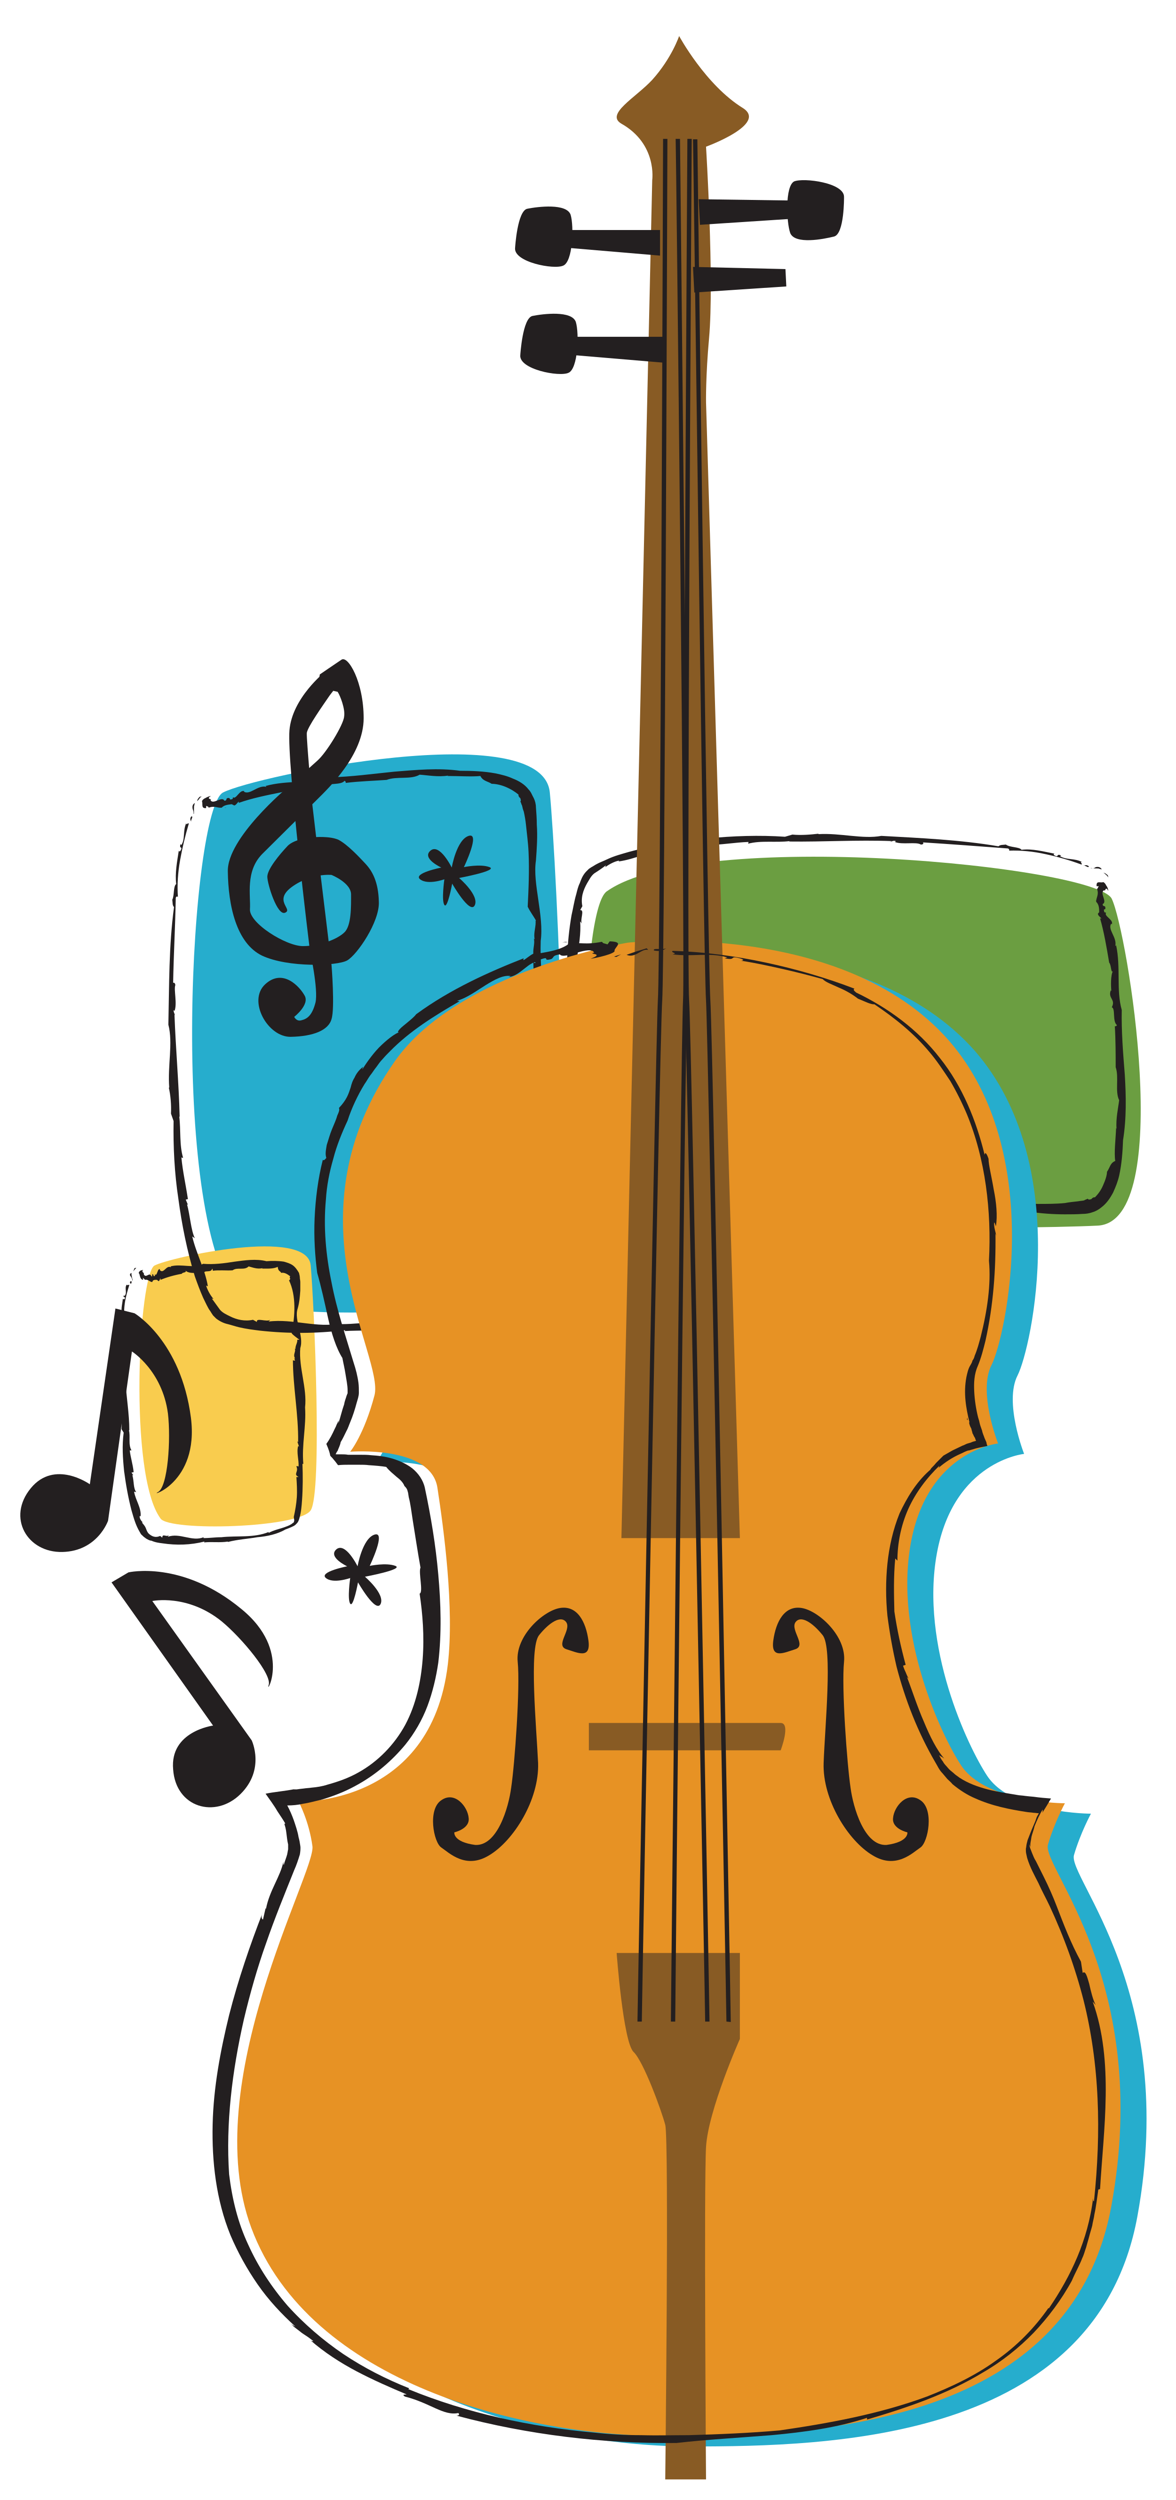<?xml version="1.0" encoding="utf-8"?>
<!-- Generator: Adobe Illustrator 18.1.1, SVG Export Plug-In . SVG Version: 6.00 Build 0)  -->
<!DOCTYPE svg PUBLIC "-//W3C//DTD SVG 1.1//EN" "http://www.w3.org/Graphics/SVG/1.1/DTD/svg11.dtd">
<svg version="1.1" id="Layer_1" xmlns="http://www.w3.org/2000/svg" xmlns:xlink="http://www.w3.org/1999/xlink" x="0px" y="0px"
	 viewBox="305 0 271 576" enable-background="new 305 0 271 576" xml:space="preserve">
<g id="Change1">
	<path fill="#6B9E41" d="M561.2,207.1c3.6,7.5,14.6,74.3-3.2,75.3c-17.8,0.9-104.4,1.3-112.4-4.7c-7.9-6-6.8-68-0.8-72.3
		C465.7,190.5,557.6,199.6,561.2,207.1z"/>
</g>
<g id="Change2">
	<path fill="#26ADCD" d="M356.4,182.6c7.3-3.8,73.6-17.7,75.3,0s5.7,104.3,0,112.5s-67.7,9.6-72.2,3.8
		C343.8,278.6,349,186.4,356.4,182.6z"/>
</g>
<g id="Change3">
	<path fill="#F9CC4E" d="M340.6,291.6c3.6-1.9,35.3-8.9,36,0c0.8,8.9,2.7,52.3,0,56.4s-32.5,4.9-34.6,1.9
		C334.5,339.8,337,293.6,340.6,291.6z"/>
</g>
<g id="Change5">
	<g>
		<path fill="#231F20" d="M560.4,202.2l-0.1-0.5c0,0-0.2-0.2-0.5-0.4s-0.5-0.2-0.5-0.2s0.2,0.1,0.5,0.4
			C560.2,201.8,560.4,202.2,560.4,202.2z"/>
		<path fill="#231F20" d="M556.4,199.9c0.1,0.1,0,0.2,0,0.2s0.6,0,1.2,0c0.4,0,0.6,0,0.8,0.1c0.2,0.1,0.5,0.1,0.5,0.1
			c-0.4-0.6-0.9-0.6-1.4-0.5C557.1,200.1,556.6,200.3,556.4,199.9z"/>
		<path fill="#231F20" d="M555.9,199.6c-0.6-0.5-1.1-0.1-1.3-0.1C555,199.2,555.9,200.2,555.9,199.6z"/>
		<path fill="#231F20" d="M493.7,192c0.1,0,0.1,0,0.2,0C493.8,192,493.8,192,493.7,192z"/>
		<path fill="#231F20" d="M477.5,194l-0.1,0.4c3-0.8,6.4-0.2,9.6-0.6l-0.2,0.1c8.1,0.1,15.6-0.4,23.7-0.1c-0.1,0-0.2,0.1-0.4,0.2
			c0.4-0.1,0.8-0.4,1.3-0.2c0.1,0.1-0.1,0.1-0.2,0.2c1.7,0.7,5-0.1,6,0.6c0.5,0,0.7-0.2,0.5-0.5c6.3,0.4,13,0.9,19.6,1.4
			c0.2,0.1,0.4,0.4,0.2,0.5c2.8-0.1,5.7,0.2,8.4,0.8c2.8,0.6,5.6,1.4,8.3,2.4c0.4-0.2-0.5-0.5,0.1-0.6c-1.8-0.9-3.4-0.4-5-1.3
			l0.2-0.2c-1.2-0.5-0.4,0.6-1.5,0c-0.5-0.4,0.2-0.4,0-0.4c-2.6-0.5-5.1-1.2-7.6-0.9c-0.5-0.7-2.7-0.5-3.6-1.2
			c-0.7,0.1-1.3,0-1.7,0.4c-8.8-1.5-18-1.9-27-2.4c-4.3,0.8-9.4-0.7-14.5-0.4v-0.1c-1.7,0.2-4,0.4-6,0.2l-1.7,0.5
			c-5.9-0.4-12-0.2-18,0.4c-6,0.6-12.1,1.5-18,3.1c-1.7,0.5-3.3,0.9-5,1.7c-0.8,0.4-1.7,0.7-2.4,1.1c-0.4,0.2-0.8,0.5-1.2,0.7
			l-0.6,0.4c-0.2,0.2-0.5,0.5-0.7,0.7c-0.8,0.9-1.1,1.8-1.4,2.6c-0.4,0.8-0.6,1.7-0.8,2.5c-0.5,1.7-0.7,3.2-1.1,4.9
			c-1.1,6.4-1.3,12.8-0.7,19.6c-0.1,0-0.1,0.1-0.2-0.2c0.1,3.9-0.4,7.3,0,11h-0.1c0.5,4.5,0.7,9.1,1.1,13.9
			c0.4,4.6,0.9,9.2,2.6,13.4c0.4,1.3,0.7,2.6,1.4,3.8c0.4,0.6,0.7,1.2,1.3,1.8c0.2,0.2,0.6,0.5,0.9,0.6c0.4,0.2,0.7,0.4,0.9,0.5
			c2.7,0.9,5.5,1.3,8.3,1.8c5.7,0.7,11.4,1.1,16.9,1.2v0.2c8.9,0,17.5,1.5,26.4,1.3c9.1,0.7,18.8-0.9,28.1-0.4
			c5.7,1.1,13.2-1.3,18.6-0.2c2.7,0.4,5.5,0.6,8.2,0.6c1.4,0,2.7,0,4.1-0.1c0.7,0,1.5-0.1,2.3-0.4c0.7-0.2,1.4-0.6,2-1.1
			c1.2-0.9,2-2.1,2.7-3.4c0.6-1.3,1.1-2.6,1.4-3.9c0.6-2.7,0.8-5.5,0.9-8.2c0.8-5,0.7-10.1,0.4-15.1c-0.4-5-0.8-10-0.7-14.9
			c-1.3-4.5-0.2-9.8-1.3-14.9L562,218c0.5-2-1.9-3.9-0.9-5.2l0.1,0.2c0.5-1.1-1.9-1.9-1.3-2.7l-0.4-0.1c-0.4-1.2,0.4-0.2,0.2-1.2
			c-0.1-0.4-0.6,0-0.6-0.7c1.2-0.5-0.9-2.7,0.4-3.2c0.2,0.6,0.2-1.2,0.9,0.2c0-0.2-0.1-0.8-0.5-1.3c-0.2-0.5-0.7-0.9-0.8-0.7
			c-0.7,0.1-1.5-0.4-1.4,0.9h0.5c-0.4,0.6-0.1,0.4-0.4,0.6c0.5,1.4-0.2,1.9-0.2,3l0,0c0.7,0.6,0.7,1.7,0.7,2.4l-0.2,0.2
			c-0.5,0.5,1.4,1.5,0.4,1.2c0.9,3.1,1.5,6.6,2.1,10.2c0.5,0.5,0.4,2.7,0.9,1.9c-0.6,0.9-0.5,3.7-0.4,4.6c-0.1,0-0.1,0-0.1-0.2
			c-0.8,2,1.2,2.1,0.2,4c0.9,0.2,0.1,3.3,1.2,4.1c-0.1,0.2-0.4,0.4-0.5,0.2c0.2,3.2,0.2,6.8,0.2,9.5c0.8,2.3-0.2,5.6,0.8,7.6
			c-0.2,1.7-0.8,4.3-0.6,6.6l-0.1-0.2c-0.1,2.6-0.5,5.7-0.2,7.6c-1.2,0.5-1.2,1.5-1.9,2.5c0,0.8-0.4,2-0.9,3.1
			c-0.5,1.2-1.2,2.1-1.9,2.8c-0.2-0.1-0.6,0.1-0.8,0.4c-0.4,0.1-0.7,0.2-0.8-0.1c-0.2,0.1-0.6,0.2-0.9,0.4c-0.5,0.1-0.9,0.1-1.4,0.2
			c-0.9,0.1-2,0.2-3,0.4c-2,0.2-4.1,0.2-6.3,0.2c-4.3,0-8.7-0.4-12.7-0.8h0.1c-1.1,0.4-2.3,1.2-3.3,1.7c-0.1,0-0.1-0.1,0.1-0.1
			c-1.4,0.1-2.8-0.6-4.3-0.4c0-0.1,0-0.1,0.2-0.2c-1.4,0.4-2.8-0.6-4.5,0l-0.1-0.2l-1.1,0.2c0-0.2,0.1-0.6,0.6-0.5
			c-12.7-0.2-25.7,0.7-38.6,0.1l0.5-0.2l-2.5,0.2c0-0.1,0.1-0.1,0.2-0.2c-3.2-0.5-6.5,0-9.6-0.4c0-0.1,0.5-0.4,0.1-0.5
			c-2.4,0.5-3.7-1.1-4.9,0.1c-0.1-0.1-0.1-0.4,0.1-0.5c-3.2,0-6.4-0.2-9.7-0.6c-3.2-0.4-6.5-0.8-9.4-1.8c-0.6-0.1-1.3-0.1-1.8-0.4
			c-0.2-0.1-0.5-0.2-0.7-0.4c-0.2-0.2-0.4-0.5-0.6-0.7c-0.7-1.1-1.2-2.4-1.7-3.7c-0.8-2.7-1.2-5.6-2-8.3h0.2
			c-1.8-7.1-1.2-14.9-1.3-22.4c0.1-3.1-0.1-5.2,0-8.4l0.2-0.1c-0.9-5.3,1.5-11,1.1-16.6l0.4,0.5c-0.5-0.9,0.7-3.2-0.4-3.1l0.5-0.9
			c-0.4-2,0.2-3.7,1.1-5.3c0.5-0.8,0.9-1.7,1.7-2.3c0.8-0.5,1.7-1.1,2.6-1.8l-0.1,0.4c0.9-0.7,2.3-1.4,3.2-1.5
			c-0.1,0.1,0,0.1-0.2,0.2c3.8-0.5,7.7-2.5,11.6-3.1l-0.4,0.5c1.8-0.9,5.5-0.9,7.9-1.4l-0.1,0.2l1.3-0.5l0.1,0.5
			C471.2,194.7,474.3,194.1,477.5,194z"/>
		<path fill="#231F20" d="M511.1,193.9L511.1,193.9C511,193.9,511.1,193.9,511.1,193.9z"/>
		<path fill="#231F20" d="M557.6,207.8c0-0.1,0-0.2,0-0.4C557.5,207.4,557.6,207.6,557.6,207.8z"/>
	</g>
	<g>
		<path fill="#231F20" d="M351.5,183.5l-0.5,0.1c0,0-0.2,0.2-0.4,0.5s-0.1,0.5-0.1,0.5s0.1-0.2,0.4-0.5
			C351.1,183.7,351.5,183.5,351.5,183.5z"/>
		<path fill="#231F20" d="M349.5,187.5c0.1-0.1,0.2,0,0.2,0s0-0.6,0-1.2c0-0.4,0-0.6,0.1-0.8c0-0.2,0.1-0.5,0.1-0.5
			c-0.6,0.4-0.6,0.9-0.5,1.4C349.6,186.9,349.7,187.4,349.5,187.5z"/>
		<path fill="#231F20" d="M349.1,188.1c-0.5,0.6-0.1,1.1,0,1.3C348.8,189,349.7,188.1,349.1,188.1z"/>
		<path fill="#231F20" d="M344.1,250.5c0-0.1,0-0.1,0-0.2C344.1,250.4,344.1,250.5,344.1,250.5z"/>
		<path fill="#231F20" d="M346.8,266.7l0.4,0.1c-0.9-3-0.5-6.4-0.9-9.6l0.1,0.2c-0.2-8.1-0.9-15.6-1.2-23.7c0,0.1,0.1,0.1,0.2,0.4
			c-0.1-0.4-0.4-0.8-0.4-1.3c0.1-0.1,0.2,0.1,0.2,0.2c0.7-1.7-0.2-5,0.2-6c0-0.5-0.4-0.7-0.5-0.5c0.1-6.3,0.5-13.2,0.6-19.6
			c0.1-0.4,0.4-0.4,0.5-0.2c-0.2-2.8,0-5.7,0.5-8.5s1.2-5.7,2-8.4c-0.2-0.4-0.5,0.5-0.6-0.1c-0.8,1.8-0.2,3.6-1.1,5l-0.2-0.2
			c-0.4,1.2,0.6,0.4,0,1.5c-0.4,0.5-0.4-0.2-0.4,0c-0.4,2.6-0.9,5.2-0.6,7.7c-0.7,0.5-0.4,2.7-0.9,3.6c0.1,0.7,0,1.3,0.4,1.7
			c-1.2,8.9-1.1,18-1.3,27.1c1.1,4.3-0.2,9.4,0.2,14.5h-0.1c0.4,1.7,0.6,4,0.5,6l0.6,1.7c-0.1,5.9,0.2,12,1.1,17.9
			c0.8,6,2,12,3.8,17.9c0.6,1.7,1.2,3.3,1.9,4.9c0.4,0.8,0.7,1.5,1.2,2.4c0.2,0.4,0.5,0.7,0.7,1.1l0.4,0.6c0.2,0.2,0.5,0.5,0.7,0.7
			c0.9,0.7,1.8,1.1,2.7,1.3c0.8,0.2,1.7,0.5,2.5,0.7c1.7,0.4,3.3,0.6,4.9,0.8c6.4,0.7,12.8,0.7,19.6-0.1c0,0.1,0.1,0.1-0.2,0.2
			c3.8-0.2,7.3,0,11-0.5v0.1c4.5-0.7,9.1-1.1,13.7-1.7s9.2-1.3,13.3-3.1c1.3-0.4,2.5-0.8,3.8-1.5c0.6-0.4,1.2-0.7,1.7-1.3
			c0.2-0.2,0.5-0.6,0.6-0.9c0.2-0.4,0.4-0.7,0.4-1.1c0.8-2.7,1.1-5.6,1.4-8.4c0.5-5.7,0.6-11.5,0.5-17.1h0.2
			c-0.4-8.9,0.7-17.5,0.2-26.4c0.4-9.1-1.8-18.7-1.5-28c0.8-5.8-1.9-13.2-1.1-18.5c0.2-2.7,0.4-5.6,0.2-8.3c0-1.4-0.1-2.7-0.2-4
			c0-0.7-0.2-1.5-0.5-2.1c-0.4-0.7-0.6-1.4-1.2-2c-0.9-1.2-2.3-2-3.6-2.5c-1.3-0.6-2.6-0.9-4-1.2c-2.7-0.5-5.5-0.6-8.2-0.6
			c-5-0.7-10.1-0.2-15.1,0.2c-5,0.5-10,1.2-14.8,1.3c-4.5,1.5-9.8,0.6-14.9,2l0.2,0.2c-2-0.5-3.8,2-5.2,1.1l0.1-0.1
			c-1.1-0.4-1.9,2-2.6,1.4l-0.1,0.4c-1.1,0.4-0.2-0.4-1.2-0.2c-0.4,0.1,0,0.6-0.7,0.6c-0.5-1.2-2.7,1.1-3.2-0.2
			c0.6-0.2-1.2-0.1,0.1-0.9c-0.2,0-0.8,0.2-1.3,0.5c-0.5,0.2-0.9,0.7-0.7,0.9c0.1,0.7-0.2,1.5,0.9,1.4v-0.5c0.6,0.2,0.4,0.1,0.6,0.4
			c1.4-0.5,1.9,0.1,3,0l0,0c0.6-0.7,1.7-0.7,2.3-0.8l0.4,0.2c0.5,0.5,1.4-1.5,1.2-0.5c3.1-1.1,6.6-1.8,10.1-2.5
			c0.5-0.5,2.7-0.5,1.8-1.1c1.1,0.6,3.7,0.4,4.6,0.1c0,0.1,0,0.1-0.2,0.1c2,0.7,2.1-1.3,4-0.4c0.1-0.9,3.3-0.2,4.1-1.3
			c0.2,0.1,0.4,0.4,0.2,0.5c3.2-0.4,6.8-0.5,9.5-0.7c2.3-0.9,5.6,0,7.6-1.2c1.7,0.1,4.3,0.6,6.6,0.2l-0.2,0.1c2.6,0,5.7,0.2,7.6,0
			c0.6,1.2,1.7,1.2,2.6,1.8c0.8,0,2,0.2,3.2,0.7s2.3,1.2,3,1.8c-0.1,0.2,0.1,0.6,0.4,0.8c0.1,0.4,0.2,0.6,0,0.8
			c0.2,0.2,0.2,0.6,0.4,0.9c0.1,0.5,0.2,0.9,0.4,1.4c0.2,0.9,0.4,2,0.5,3c0.2,2,0.5,4.1,0.6,6.3c0.2,4.3,0,8.7-0.2,12.7v-0.1
			c0.5,1.1,1.3,2.1,1.9,3.2c0,0.1-0.1,0.1-0.1-0.1c0.2,1.4-0.5,2.8-0.2,4.4c-0.1,0-0.1,0-0.2-0.2c0.4,1.4-0.5,2.8,0.1,4.5l-0.1,0.1
			l0.4,1.1c-0.2,0-0.6,0-0.5-0.6c0.2,12.7,1.8,25.6,1.7,38.6l-0.2-0.5l0.4,2.5c-0.1,0-0.1-0.1-0.2-0.2c-0.4,3.2,0.2,6.5,0.1,9.6
			c-0.1,0-0.4-0.5-0.5,0c0.6,2.4-0.8,3.7,0.4,4.9c-0.1,0.1-0.4,0.1-0.5-0.1c0.1,3.2,0.1,6.5-0.1,9.7s-0.6,6.5-1.4,9.5
			c0,0.6-0.1,1.3-0.4,1.8c-0.1,0.2-0.2,0.5-0.4,0.7c-0.1,0.2-0.4,0.5-0.6,0.6c-1.1,0.8-2.4,1.3-3.7,1.8c-2.7,0.9-5.6,1.4-8.2,2.4
			v-0.2c-7,2-14.8,1.8-22.3,2.3c-3.1,0-5.2,0.4-8.4,0.4l-0.1-0.2c-5.3,1.2-11-1.1-16.6-0.4l0.4-0.4c-0.9,0.6-3.3-0.6-3.1,0.5
			l-0.9-0.5c-1.9,0.4-3.7,0-5.3-0.8c-0.8-0.4-1.7-0.8-2.3-1.5c-0.6-0.8-1.2-1.7-1.9-2.6l0.4,0.1c-0.8-0.9-1.5-2.3-1.7-3.1
			c0.1,0.1,0.1,0,0.4,0.2c-0.6-3.8-2.7-7.6-3.6-11.5l0.6,0.4c-0.9-1.8-1.1-5.3-1.8-7.8l0.2,0.1l-0.5-1.2l0.5-0.1
			C347.8,272.9,347.1,269.9,346.8,266.7z"/>
		<path fill="#231F20" d="M345.3,233C345.3,233,345.3,233.1,345.3,233C345.3,233.2,345.3,233.1,345.3,233z"/>
		<path fill="#231F20" d="M357.2,186.1c-0.1,0-0.2,0-0.4,0C356.8,186.2,357.1,186.1,357.2,186.1z"/>
	</g>
</g>
<g id="Change2_1_">
	<path fill="#26ADCD" d="M455.7,219.6c0,0-39,6.4-53.7,27.3c-25.2,35.9-2.4,67.9-4.7,77c-2.4,9.1-5.6,13-5.6,13s18.6-1.5,20.1,8.3
		s3.9,27.7,2.4,40.7c-3.9,32.8-34.4,31.6-34.4,31.6s2.4,4.4,3.2,10.3c0.8,5.9-26.5,54.5-14.1,87.9c13.4,36.1,63.2,48,95.3,48
		s93.4-1.2,102.9-53s-16.2-78.2-14.6-83.3c1.5-5.1,3.9-9.5,3.9-9.5s-18.1,0-23.9-8.7c-4.5-6.8-15.5-30-11.6-51.3
		C524.8,336.6,541,335,541,335s-4.7-11.9-1.5-18.1c3.2-6.3,12.6-48.9-9.8-74.7C505.1,214.2,455.7,219.6,455.7,219.6z"/>
</g>
<g id="Change4">
	<path fill="#E79224" d="M449.7,217.2c0,0-39,6.4-53.7,27.3c-25.2,35.9-2.4,67.9-4.7,77c-2.4,9.1-5.6,13-5.6,13s18.6-1.5,20.1,8.3
		s3.9,27.7,2.4,40.7c-3.9,32.8-34.4,31.6-34.4,31.6s2.4,4.4,3.2,10.3c0.8,5.9-26.5,54.5-14.1,87.9c13.4,36.1,63.2,48,95.3,48
		s93.4-1.2,102.9-53s-16.2-78.2-14.6-83.3c1.5-5.1,3.9-9.5,3.9-9.5s-18.1,0-23.9-8.7c-4.5-6.8-15.5-30-11.6-51.3
		c3.9-21.3,20.1-22.9,20.1-22.9s-4.7-11.9-1.5-18.1c3.2-6.3,12.6-48.9-9.8-74.7C499.2,211.8,449.7,217.2,449.7,217.2z"/>
</g>
<g id="Change6">
	<path fill="#885B24" d="M448.2,354.4h27.3l-7.8-261.7c0,0-0.1-6,0.7-14.8c1.2-13.3-0.7-44.1-0.7-44.1s14.3-5.2,8.5-8.9
		c-8.6-5.3-14.7-16.6-14.7-16.6s-1.7,5.1-6.2,10.1c-3.8,4.1-10.9,7.9-7.1,10.1c8.3,4.7,7.1,13,7.1,13L448.2,354.4z"/>
	<path fill="#885B24" d="M447.1,450h28.4v19.8c0,0-7.3,16.4-7.8,24.9c-0.5,8.7,0,76.6,0,76.6h-9.4c0,0,0.9-78.2,0-81.7
		c-0.9-3.4-5-14.6-7.3-16.8C448.6,470.5,447.1,450,447.1,450z"/>
	<path fill="#885B24" d="M440.7,403.3h44.2c0,0,2.4-6.3,0-6.3s-44.2,0-44.2,0V403.3z"/>
</g>
<g id="Change5_1_">
	<g>
		<path fill="#231F20" d="M336.4,292.1l-0.4,0.1c0,0-0.1,0.2-0.2,0.5c0,0.1-0.1,0.4-0.1,0.4s0-0.1,0.2-0.4
			C336.2,292.4,336.4,292.1,336.4,292.1z"/>
		<path fill="#231F20" d="M335.4,295c0.1,0,0.1,0,0.2,0c0,0-0.1-0.4-0.2-0.7c0-0.2-0.1-0.4-0.1-0.6s0-0.4,0-0.4
			c-0.5,0.2-0.4,0.6-0.1,0.9C335.4,294.6,335.6,294.9,335.4,295z"/>
		<path fill="#231F20" d="M335.1,295.2c-0.4,0.4,0.1,0.6,0.2,0.7C335,295.7,335.7,295.3,335.1,295.2z"/>
		<path fill="#231F20" d="M332.9,326.3L332.9,326.3C332.8,326.3,332.8,326.3,332.9,326.3z"/>
		<path fill="#231F20" d="M334.9,334.2h0.4c-0.8-1.4-0.2-3.2-0.6-4.7l0.1,0.1c0-4-0.7-7.7-0.9-11.6c0,0.1,0.1,0.1,0.2,0.1
			c-0.1-0.2-0.4-0.4-0.4-0.6c0.1,0,0.2,0.1,0.2,0.1c0.7-0.8-0.4-2.5,0.2-3c-0.1-0.2-0.4-0.4-0.6-0.2c0-3.1,0-6.5-0.1-9.7
			c0.1-0.1,0.2-0.1,0.5-0.1c-0.7-2.8,0-5.7,0.9-8.5c-0.2-0.2-0.4,0.2-0.6-0.1c-0.6,0.8,0.2,1.9-0.5,2.6l-0.2-0.1
			c-0.2,0.6,0.6,0.2,0.2,0.8c-0.2,0.2-0.4-0.1-0.4,0c-0.1,1.3-0.6,2.6,0,3.9c-0.6,0.2-0.2,1.3-0.8,1.8c0.2,0.4,0.1,0.7,0.5,0.8
			c-0.7,4.4-0.4,8.9-0.5,13.4c1.1,2.1-0.2,4.6,0.2,7.1h-0.1c0.4,0.8,0.5,2,0.4,3l0.5,0.8c-0.4,3-0.2,5.9,0.1,8.9
			c0.4,3,0.9,5.9,1.7,9c0.5,1.7,0.9,3.3,1.9,5c0.1,0.1,0.2,0.5,0.5,0.7c0.2,0.2,0.5,0.5,0.7,0.6c0.2,0.2,0.6,0.4,0.8,0.5
			s0.5,0.2,0.7,0.2c0.9,0.4,1.7,0.5,2.5,0.6c3.3,0.5,6.5,0.4,9.7-0.4c0,0.1,0,0.1-0.1,0.2c1.9-0.2,3.7,0.1,5.5-0.2v0.1
			c2.3-0.6,4.5-0.7,6.8-1.1c2.3-0.2,4.6-0.7,6.5-1.8c0.6-0.2,1.3-0.5,1.9-0.8c0.4-0.2,0.6-0.5,0.8-0.7s0.4-0.7,0.5-1.1
			c0.4-1.4,0.5-2.7,0.6-4.1c0.2-2.8,0.2-5.7,0.1-8.4h0.2c-0.4-4.4,0.7-8.7,0.4-13c0.5-4.5-1.5-9.2-1.1-13.7c0.9-2.8-1.5-6.4-0.6-9.1
			c0.4-1.4,0.5-2.7,0.6-4.1c0-0.7,0-1.3,0-2c0-0.4-0.1-0.7-0.1-0.9c0-0.4-0.1-0.8-0.2-1.2c-0.4-0.7-0.9-1.4-1.5-1.8s-1.3-0.6-2-0.8
			c-1.4-0.2-2.7-0.2-4-0.1c-2.4-0.6-5-0.2-7.3,0.1c-2.5,0.4-4.9,0.7-7.3,0.5c-2.1,1.2-5-0.1-7.5,0.6l0.1,0.2
			c-1.1-0.6-1.7,1.7-2.6,0.6l0.1-0.1c-0.6-0.5-0.7,1.8-1.2,1.1v0.4c-0.6,0.2-0.1-0.4-0.6-0.4c-0.1,0.1,0.1,0.6-0.2,0.5
			c-0.5-1.2-1.3,0.7-1.8-0.6c0.4-0.1-0.7-0.4-0.1-0.9c-0.1,0-0.5,0.1-0.7,0.2c-0.2,0.2-0.5,0.5-0.2,0.7c0.2,0.6,0.2,1.3,0.9,1.4
			l-0.1-0.5c0.4,0.4,0.2,0.1,0.5,0.5c0.7-0.2,1.1,0.5,1.7,0.5l0,0c0.1-0.6,0.7-0.5,1.1-0.5l0.2,0.2c0.4,0.5,0.6-1.3,0.6-0.2
			c1.4-0.6,3.2-1.1,4.9-1.4c0.1-0.4,1.3-0.2,0.8-0.8c0.6,0.7,1.9,0.6,2.4,0.6c0,0.1,0,0.1-0.1,0.1c1.1,0.8,0.9-1.1,2,0
			c0-0.9,1.7,0,1.9-1.1c0.1,0.2,0.2,0.4,0.1,0.5c1.5-0.2,3.3,0,4.6-0.1c1.1-0.8,2.7,0.1,3.7-0.9c0.8,0.2,2,0.7,3.2,0.4l-0.1,0.1
			c1.2,0,2.6,0.1,3.6-0.4c0.1,1.1,0.6,0.9,0.8,1.4c0.4-0.1,0.8,0,1.2,0.2s0.6,0.4,0.9,0.6c-0.2,0.1-0.1,0.2-0.1,0.4
			c0.1,0,0.1,0.4-0.2,0.5c1.7,3.6,1.4,8.2,0.6,12.2l0,0c0.4,0.5,1.3,1.1,1.8,1.5h-0.5c0.1,0.7-0.5,1.4-0.4,2.1c-0.1,0-0.1,0-0.2-0.1
			c0.4,0.7-0.5,1.4,0.1,2.3h-0.2l0.2,0.5c-0.2,0-0.6,0-0.5-0.2c0,6.2,1.3,12.6,1.2,19l-0.2-0.2l0.4,1.2c-0.1,0-0.1-0.1-0.2-0.1
			c-0.4,1.5,0.2,3.2,0.1,4.7c-0.1,0-0.4-0.2-0.5,0c0.6,1.2-0.8,1.8,0.5,2.4c-0.1,0-0.4,0.1-0.5,0c0.1,1.5,0.2,3.2,0.1,4.7
			c-0.1,1.5-0.4,3.2-0.7,4.5c0,0.2,0.1,0.6,0.1,0.8c0,0.1,0,0.2-0.1,0.4c0,0.1-0.1,0.2-0.2,0.2c-0.4,0.4-1.1,0.7-1.7,0.9
			c-1.3,0.5-2.6,0.7-3.9,1.4V353c-3.4,1.4-7.3,0.8-10.9,1.2c-1.5,0-2.6,0.2-4.1,0.2v-0.2c-2.6,1.1-5.5-1.1-8.2-0.1l0.2-0.4
			c-0.5,0.6-1.5-0.5-1.5,0.6l-0.5-0.4c-1.1,0.5-1.9,0.1-2.6-0.5c-0.4-0.4-0.5-0.8-0.7-1.3s-0.5-0.8-0.9-1.3h0.2
			c-0.5-0.5-0.8-1.1-0.7-1.5c0,0,0.1,0,0.2,0.1c0.2-2-1.2-3.8-1.5-5.7l0.5,0.1c-0.7-0.8-0.5-2.6-0.9-3.9h0.2l-0.4-0.6l0.5-0.1
			C335.6,337.3,335.1,335.9,334.9,334.2z"/>
		<path fill="#231F20" d="M334.1,317.7L334.1,317.7L334.1,317.7z"/>
		<path fill="#231F20" d="M340.2,295.5c-0.1,0-0.1,0-0.2,0C340,295.5,340.1,295.5,340.2,295.5z"/>
	</g>
	<g>
		<path fill="#231F20" d="M446.5,220.4l0.5,0.1l1.1-0.6L446.5,220.4z"/>
		<path fill="#231F20" d="M454.4,218.9c-0.2-0.1-0.1-0.2-0.4-0.4c0,0-1.2,0.4-2.3,0.7c-1.2,0.4-2.3,0.8-2.3,0.8
			C451.4,220.9,452.9,218.4,454.4,218.9z"/>
		<path fill="#231F20" d="M455.7,219c1.8,0.4,2.6-0.4,3-0.6C458,219,455.3,218.3,455.7,219z"/>
		<path fill="#231F20" d="M528,327.2c0-0.1-0.1-0.4-0.1-0.6C527.8,327,527.8,327.2,528,327.2z"/>
		<path fill="#231F20" d="M511.3,359.1l0.5,0.5c0-3.9,0.8-8.1,2.5-11.9s4.3-7.2,7.2-10l-0.2,0.5c1.5-1.3,3.2-2.4,5-3.2
			c0.5-0.2,0.8-0.4,1.3-0.6c0.2-0.1,0.5-0.2,0.7-0.2l0.7-0.2c1.2-0.4,2.4-0.6,3.4-0.8h0.1V333l-0.1-0.2l-0.1-0.5l-0.4-0.9
			c-0.2-0.6-0.5-1.2-0.6-1.8c-0.2-0.6-0.4-1.1-0.5-1.5c-0.1-0.5-0.2-0.9-0.4-1.5c-0.5-2-0.8-4-0.9-6s0-4,0.8-5.8
			c0.8-1.9,1.3-3.9,1.8-5.9c1.8-8.1,2.4-16.2,2.3-24.7c0.1,0.4,0.2,0.5,0.2,0.8c-0.1-1.1-0.6-2.1-0.5-3.2c0.1-0.4,0.2,0.4,0.4,0.7
			c0.4-2.3,0.1-5.5-0.5-8.4c-0.5-3-1.2-5.7-1.2-7.1c-0.4-1.2-0.8-1.7-0.9-0.9c-1.9-7.8-5.1-15.8-10.3-22.3
			c-5.1-6.6-12-11.6-19.3-15.1c-0.6-0.5-0.7-0.7-0.4-0.9c-6.5-2.5-13.4-4.5-20.4-6s-14.2-2.5-21.5-2.7c-0.6,0.4,1.4,0.5,0,0.8
			c4.5,0.6,8.5-0.5,12.6,0.7l-0.6,0.2c3,0.6,0.7-0.8,3.8,0.1c1.2,0.5-0.4,0.4,0.2,0.5c3.2,0.5,6.4,1.2,9.5,1.9s6.2,1.5,9.1,2.3
			c0.6,0.7,2.1,1.2,3.8,2c1.7,0.7,3.3,1.7,4.3,2.5c1.5,0.6,3,1.4,3.8,1.3c4.6,3.1,9,6.6,12.6,10.9c1.8,2.1,3.3,4.4,4.9,6.8
			c1.4,2.4,2.7,5,3.8,7.6c4.3,10.4,5.7,22.3,5.1,33.8c0.5,5.5-0.4,11.5-1.9,17.5c-0.4,1.5-0.8,3-1.4,4.4c-0.1,0.4-0.2,0.7-0.5,1.1
			c-0.1,0.4-0.2,0.6-0.5,1.1c-0.5,0.8-0.7,1.8-0.9,2.7c-0.7,3.7-0.1,7.1,0.7,10.4c0,0.1-0.1,0.1-0.1,0c0.1,0.5,0.2,0.9,0.5,1.4
			c0.1,0.2,0.1,0.5,0.2,0.7l0.1,0.4c0,0.1,0,0.1,0.1,0.2c0.1,0.2,0.2,0.5,0.4,0.8c0.1,0.1,0.1,0.2,0.2,0.5l0.1,0.2v0.1l0,0l0,0
			c-0.4,0.1-0.8,0.2-1.2,0.4l-0.7,0.2c-0.4,0.1-0.8,0.4-1.2,0.5c-0.8,0.4-1.5,0.7-2.3,1.1c-0.7,0.4-1.4,0.8-2.1,1.2
			c0,0-0.8,0.8-1.7,1.7c-0.4,0.5-0.7,0.8-1.1,1.2c-0.2,0.4-0.5,0.6-0.5,0.6c-3,2.7-5.1,6.2-6.8,9.8c-1.5,3.7-2.4,7.7-2.8,11.6
			s-0.4,7.9,0,12c0.5,3.9,1.2,7.8,2.1,11.7c2,7.7,4.9,15.1,8.9,22c0.5,0.8,0.9,1.8,1.7,2.6l1.1,1.3c0.4,0.4,0.8,0.7,1.2,1.2
			c1.7,1.4,3.4,2.5,5.3,3.3c3.8,1.7,7.8,2.5,11.7,3.1c0.6,0.1,1.1,0.1,1.7,0.2c0.4,0,0.8,0.1,1.2,0.1c-0.2,0.4-0.5,0.8-0.6,1.2
			l-0.2,0.6L543,421c-0.4,0.9-0.8,2-1.2,3l-0.2,0.8c-0.1,0.4-0.1,0.8-0.2,1.2c0,0.4,0,0.8,0.1,1.2l0.2,0.9c0.7,2.3,1.7,4,2.6,5.8
			c0.8,1.8,1.8,3.6,2.6,5.3c3.3,7.1,5.9,14.3,7.8,21.7c3.7,14.8,4.1,30.2,2.4,46.3c-0.1-0.1-0.2,0.2-0.2-0.7
			c-1.2,9.7-5.1,17.9-10.2,25.4l-0.1-0.1c-3.2,4.6-7.3,8.8-12.2,12.2c-4.7,3.4-10.2,6-15.8,8.2c-11.1,4.1-22.9,6.2-33.9,7.8
			c-6.8,0.6-13.9,0.9-21,1.1c-3.6,0-7.2,0.1-10.9,0c-3.7,0-7.3-0.2-10.9-0.6c-14.6-1.3-29.4-4.5-42.8-10l0.2-0.2
			c-5.3-2.1-10.4-4.7-15.2-7.9c-4.7-3.2-9-6.9-12.8-11.1c-3.7-4.3-6.8-9-9.1-14.1c-2.4-5.1-3.7-10.5-4.4-16.2
			c-0.8-11.7,0.7-23.8,3.4-35.7c1.4-5.9,3.1-11.9,5.1-17.5c2-5.8,4.3-11.4,6.5-16.9c0.5-1.1,0.9-2.3,1.3-3.6c0.1-0.6,0.2-1.4,0.1-2
			c-0.1-0.7-0.2-1.3-0.4-2c-0.2-1.3-0.7-2.7-1.1-3.9c-0.4-1.1-0.9-2.3-1.5-3.4c1.2,0,2.4-0.1,3.7-0.4c1.4-0.2,2.7-0.6,4.1-0.9
			c2.7-0.8,5.3-1.8,7.7-3.1c4.9-2.6,8.7-6,11.7-9.6c2.1-2.6,3.9-5.7,5.1-8.9c1.2-3.2,2-6.6,2.5-10c0.8-6.8,0.6-13.6,0-20.3
			c-0.6-6.8-1.7-13.4-3.1-20c-0.4-1.8-1.5-3.3-2.8-4.4c-1.4-1.1-3-1.8-4.6-2.3c-1.7-0.5-3.3-0.7-5-0.8c-0.8-0.1-1.7-0.1-2.5-0.1
			c-0.9,0-1.9,0-2.8,0c-0.5-0.1-1.1-0.1-1.5-0.1H383h-0.4c-0.1,0-0.4,0-0.2-0.1c0.1-0.2,0.2-0.5,0.4-0.7c0.2-0.6,0.6-1.3,0.7-2
			c0.5-0.8,0.9-1.7,1.3-2.5c0.4-0.7,0.6-1.4,0.9-2.1c0.6-1.4,1.1-3,1.5-4.5c0.2-0.7,0.5-1.5,0.5-2.3s0-1.5-0.1-2.3
			c-0.2-1.5-0.6-3.1-1.1-4.6c-1.8-6-3.9-12.2-5.1-18.5c-1.3-6.3-1.9-12.7-1.3-19.1c0.2-3.2,0.8-6.3,1.7-9.4c0.8-3.1,2-6,3.3-8.8
			c0.9-2.8,2.3-5.8,3.9-8.4c0.5-0.7,0.8-1.3,1.3-2c0.5-0.6,0.9-1.3,1.4-1.9c0.5-0.7,0.9-1.3,1.5-1.9c0.5-0.6,1.1-1.2,1.7-1.8
			c4.6-4.7,10.3-8.2,16-11.5l-0.6-0.1c2.4-0.7,4.5-2.3,6.6-3.6s4.1-2.4,5.8-2.1l-0.5,0.2c2.6-0.1,4.9-3.9,6.8-3.4l0.2-0.5
			c3-1.1,0.5,0.4,2.8-0.2c0.8-0.4,0.1-0.8,2-1.1c0.5,0.7,2.3,0.1,4-0.4s3.6-0.9,3.9,0c-1.7,0.4,2.7,0.1-0.8,1.4
			c1.1-0.1,6-1.2,5.5-1.9c0.2-0.9,2.3-2-1.1-2.1l-0.5,0.7c-1.2-0.4-0.8-0.1-1.3-0.6c-4,0.8-4.9,0-7.8,0.5c0,0,0.1,0,0,0.1
			c-1.8,1.3-4.6,1.7-6.2,2l-0.7-0.1c-1.2-0.4-4,2.8-3.3,1.3c-7.9,3.1-16.9,7.1-24.8,12.9c-0.4,0.6-1.9,1.8-3,2.7
			c-1.1,0.9-1.7,1.8-0.6,1.3c-1.3,0.4-3.2,1.9-5,3.7c-1.8,1.9-3.1,3.9-3.8,5c0-0.1,0-0.2,0.2-0.6c-1.1,0.8-1.7,1.8-2,2.5
			c-0.5,0.8-0.7,1.5-0.9,2.3c-0.5,1.5-0.9,2.8-2.7,4.7c0.2,0.4,0,0.9-0.4,1.8c-0.2,0.8-0.7,1.9-1.2,3.1s-0.8,2.4-1.2,3.6
			c-0.2,1.2-0.4,2.1-0.1,3c-0.4,0.5-0.7,0.7-0.8,0.4c-1.1,4.3-1.7,9-1.9,13.5c-0.2,4.5,0.1,8.8,0.6,12.6c0.9,3.1,1.7,6.8,2.5,10.4
			c0.8,3.6,1.9,7,3.3,9.2c0.2,1.1,0.5,2.3,0.7,3.6c0.2,1.3,0.5,2.7,0.5,3.8c0,0.2,0,0.5,0,0.7c0,0.1,0,0.1-0.1,0.2v0.1l-0.1,0.2
			c-0.2,0.7-0.5,1.4-0.6,2.1c-0.5,1.4-0.8,2.8-1.3,4.3v-0.6c-0.1,0.2-0.2,0.6-0.4,0.9l-0.2,0.5l-0.1,0.2l-0.2,0.4
			c-0.5,1.1-1.1,2.3-1.9,3.4c0.6,1.4,0.8,2.1,0.9,2.7c0.1,0.2,0.5,0.5,0.7,0.8l0.5,0.6l0.6,0.8c0.9-0.1,1.8-0.1,2.6-0.1
			c0.4,0,0.8,0,1.2,0s0.6,0,0.9,0c0.8,0,1.7,0,2.4,0.1c1.5,0.1,2.8,0.2,4,0.4c0.7,0.9,1.5,1.5,2.4,2.3c0.8,0.6,1.5,1.3,1.8,2.1
			c0.2,0.2,0.5,0.5,0.6,0.8c0.1,0.1,0.1,0.4,0.2,0.6c0.1,0.4,0.1,0.7,0.2,1.2c0.4,1.5,0.6,3.3,0.9,5.2c0.6,3.7,1.2,7.7,1.8,11
			c-0.5,1.1,0.7,5.7-0.2,6c0.7,4.7,1.1,9.8,0.7,15.1c-0.4,5.1-1.5,10.4-4,15.1c-2.5,4.6-6.3,8.5-10.8,11c-2.3,1.3-4.6,2.1-7.1,2.8
			c-1.2,0.4-2.5,0.6-3.7,0.7c-0.6,0.1-1.2,0.1-1.8,0.2l-0.9,0.1l-0.7,0.1c-0.4,0-0.6,0-0.9,0l0.6-0.1c-2.4,0.5-5.1,0.7-6.9,1.1
			c0.9,1.3,1.9,2.6,2.7,4c0.8,1.2,1.4,2.1,1.8,2.8c0,0.2-0.1,0.4-0.4-0.4c0.4,0.9,0.6,1.8,0.7,2.7c0.1,0.8,0.2,1.8,0.4,2.6v0.7
			c0,0.2,0,0.2,0,0.4c0,0.1-0.1,0.4-0.1,0.5c0,0.2-0.1,0.4-0.1,0.6c-0.2,0.8-0.6,1.7-0.8,2.5c-0.1-0.1-0.1-0.1-0.1-0.7
			c-0.7,3.4-3.2,6.6-4,10.8l-0.1-0.1l-0.6,2.6c-0.2-0.1-0.6-0.5,0-1.8c-3,7.7-5.7,15.6-7.8,23.8c-2,8.2-3.6,16.6-3.8,25.2
			c-0.2,8.5,0.8,17.4,4.1,25.5c1.7,4,3.8,7.8,6.3,11.4s5.5,6.8,8.7,9.7l-1.2-0.7c0,0,0.4,0.2,0.8,0.7c0.5,0.4,1.2,0.9,1.8,1.4
			c0.7,0.5,1.4,0.9,1.9,1.3c0.5,0.4,0.8,0.6,0.8,0.6c-0.1,0.1-0.5,0-0.7-0.2c3.2,2.8,6.9,5.2,10.7,7.2s7.7,3.7,11.5,5.3
			c-0.1,0.1-1.3-0.1-0.4,0.5c5.9,1.5,8.9,4.5,12.3,3.8c0.2,0.1,0.4,0.6-0.4,0.6c16.4,4.4,33.8,6.5,50.7,6.3c7-0.8,14.5-1.2,21.9-1.8
			c7.5-0.7,15.1-1.7,22-4v0.4c9.1-2.7,18.4-5.8,26.8-10.9c4.3-2.5,8.2-5.6,11.6-9.1c3.4-3.6,6.4-7.6,8.8-12c0.8-1.9,1.8-3.6,2.4-5.2
			c0.4-0.8,0.6-1.7,0.9-2.5c0.2-0.8,0.5-1.7,0.7-2.5c0.2-0.8,0.5-1.7,0.7-2.5c0.1-0.8,0.4-1.7,0.5-2.6c0.4-1.8,0.6-3.7,0.9-5.7
			l0.4-0.1c0.4-6.9,1.2-14.1,1.3-21.5c0.1-7.3-0.5-14.8-3-21.7l0.7,0.8c-0.6-1.1-1.1-3.1-1.5-4.9c-0.5-1.8-0.9-3.1-1.5-2.5
			c0,0-0.1-0.6-0.2-1.3c-0.1-0.6-0.2-1.3-0.2-1.3c-2.4-4.4-3.9-8.4-5.6-12.8c-0.8-2.1-1.8-4.4-3-6.8c-0.6-1.2-1.2-2.4-1.8-3.6
			c-0.4-0.6-0.6-1.2-0.9-1.9c-0.2-0.6-0.6-1.3-0.6-2.1c0,0,0,0.2,0.1,0.4c0.1,0.2,0.2,0.4,0.2,0.4c-0.2-0.7,0.1-1.5,0.2-2.4
			c0.2-0.8,0.5-1.5,0.7-2.4c0.6-1.5,1.2-2.8,1.9-3.9c-0.1,0.4,0.1,0.1-0.1,0.8c0.7-1.1,1.3-2.1,2-3.3c-1.3-0.1-2.6-0.2-4-0.4
			l-1.1-0.1l-0.9-0.1c-0.6-0.1-1.2-0.1-1.7-0.2c-2.3-0.4-4.6-0.7-6.9-1.3c-2.3-0.6-4.5-1.4-6.5-2.7c-0.5-0.4-0.9-0.6-1.4-1.1
			c-0.5-0.4-0.9-0.7-1.3-1.2c-0.4-0.5-0.8-0.8-1.1-1.4c-0.4-0.5-0.6-0.9-0.9-1.5c0,0,0.2,0.2,0.6,0.4c0.2,0.1,0.6,0.4,0.6,0.4
			c-1.7-1.9-3.3-5.1-4.7-8.5c-1.5-3.4-2.7-7.2-3.9-10.3l0.4,0.4c0,0-0.4-0.7-0.7-1.5c-0.4-0.8-0.6-1.5-0.6-1.5l0.6-0.2
			c-1.1-4.1-2-8.2-2.6-12.3C511,367.4,510.9,363.3,511.3,359.1z"/>
		<path fill="#231F20" d="M534.2,282.4L534.2,282.4C534.4,282.7,534.4,282.5,534.2,282.4z"/>
		<path fill="#231F20" d="M434.6,217.2c0.4-0.1,0.7-0.1,1.1-0.1C435.5,216.9,434.9,217.1,434.6,217.2z"/>
	</g>
	<path fill="#231F20" d="M409.7,422.2c0,0,3.6-0.8,3.3-3.3c-0.2-2.6-3.2-6.3-6.3-4.1c-3.2,2.1-1.8,9.7,0,10.9
		c1.8,1.2,5.6,5.1,11,1.8c5.6-3.3,11.6-12.8,11.3-21.3c-0.4-8.5-2.1-26.4,0.2-29.4c2.4-3,5.1-4.7,6.3-3c1.2,1.8-2.6,5.3,0,6.2
		c2.6,0.8,5.7,2.4,5.1-2s-2.6-8.1-6.5-7.5s-10.4,6.5-9.8,12.4s-0.7,23.7-1.5,29c-0.6,4.6-3.2,13.5-8.3,13.2
		C409.3,424.4,409.7,422.2,409.7,422.2z"/>
	<path fill="#231F20" d="M514.1,422.2c0,0-3.6-0.8-3.3-3.3c0.2-2.6,3.2-6.3,6.3-4.1c3.2,2.1,1.8,9.7,0,10.9c-1.8,1.2-5.6,5.1-11,1.8
		c-5.6-3.3-11.6-12.8-11.3-21.3s2.1-26.4-0.2-29.4c-2.4-3-5.1-4.7-6.3-3c-1.2,1.8,2.6,5.3,0,6.2c-2.6,0.8-5.7,2.4-5.1-2
		s2.6-8.1,6.5-7.5s10.4,6.5,9.8,12.4s0.7,23.7,1.5,29c0.6,4.6,3.2,13.5,8.3,13.2C514.5,424.4,514.1,422.2,514.1,422.2z"/>
	<polygon fill="#231F20" points="458.3,77.6 436.9,77.6 436.9,81.8 458.3,83.6 	"/>
	<path fill="#231F20" d="M424.9,81.8c0,0,0.5-8.5,2.8-9c2.5-0.5,9.1-1.3,10,1.4c0.8,2.7,0.5,10.8-1.7,11.7
		C433.9,86.9,424.5,85.1,424.9,81.8z"/>
	<polygon fill="#231F20" points="457.1,53 435.8,53 435.8,57.1 457.1,58.9 	"/>
	<path fill="#231F20" d="M423.7,57.1c0,0,0.5-8.5,2.8-9c2.5-0.5,9.1-1.3,10,1.4c0.8,2.7,0.5,10.8-1.7,11.7
		C432.7,62.2,423.3,60.4,423.7,57.1z"/>
	<polygon fill="#231F20" points="466.3,51.8 487.7,50.4 487.3,46.2 466,45.9 	"/>
	<polygon fill="#231F20" points="465,67.4 486.2,66 486,62 464.7,61.5 	"/>
	<path fill="#231F20" d="M499.5,45.4c0,0,0.1,8.5-2.3,9.1s-9,1.9-10.1-0.8c-0.9-2.6-1.2-10.8,0.9-11.9
		C490.2,40.9,499.6,42.1,499.5,45.4z"/>
	<g>
		<path fill="#231F20" d="M452.9,465.8h-1c0-2.3,4.2-226.5,4.7-235.3c0.6-8.8,1.2-196.6,1.2-198.5h1c0,1.9-0.6,189.7-1.2,198.6
			C457,239.3,452.9,463.5,452.9,465.8z"/>
	</g>
	<g>
		<path fill="#231F20" d="M460.6,465.8h-1c0-2.3,2.3-226.5,2.8-235.3S460.8,33.9,460.7,32h1c0,1.9,2.1,189.7,1.7,198.6
			C462.8,239.3,460.6,463.5,460.6,465.8z"/>
	</g>
	<g>
		<path fill="#231F20" d="M467.5,465.8c0-2.3-4.2-226.5-4.7-235.2c-0.6-8.8,0.6-196.7,0.6-198.6h1c0,1.9-1.2,189.7-0.6,198.5
			s4.7,233,4.7,235.3H467.5z"/>
	</g>
	<g>
		<path fill="#231F20" d="M472.4,465.8c0-2.3-4.2-226.5-4.7-235.2c-0.6-8.8-2.9-196.6-3-198.5h1c0,1.9,2.4,189.7,3,198.5
			s4.7,233,4.7,235.3L472.4,465.8z"/>
	</g>
	<g>
		<path fill="#231F20" d="M372.8,234.3c0,0,3.6-2.8,2.4-4.9c-1.1-2-5-6.4-9.1-2.6c-4.1,3.8,0.6,12.2,5.9,12.1
			c5.2-0.1,8.7-1.5,9.4-4.1c0.8-2.5,0-12.4,0-12.4l-2.5-20.6l-1.9-16.2c0,0-1.4-15.2-1.3-16.7c0.1-1.3,3.8-6.5,5.3-8.7
			c0.4-0.5,0.6-0.8,0.7-0.9c0.6-0.6-1.8-4.5-1.8-4.5s-7.6,6-8.2,13.5s4.7,50.6,4.7,50.6s2,9.1,1.3,12.1c-0.8,3.1-2,3.8-3.3,4.1
			C373.3,235.4,372.8,234.3,372.8,234.3z"/>
		<path fill="#231F20" d="M382.8,159.4c0.6,0.9,1.8,4,1.5,5.7c-0.1,1.8-4.1,8.4-6.2,10.2c-2,1.8-6.9,6.2-6.9,6.2
			s-13.9,11.6-13.7,19.3c0.1,7.7,1.9,16.5,7.9,19.4c6,2.8,17.3,2.4,19.6,1.1c2.3-1.3,7.5-8.9,7.3-13.5c-0.1-4.6-1.5-7.1-3.1-8.8
			c-1.4-1.5-4.1-4.4-6.2-5.5c-2-0.9-5.5-0.6-5.5-0.6s-4.6,0.2-6.3,2.1c-1.8,1.9-4.6,5.3-4.6,7s2.3,9.1,4.1,8.3
			c1.9-0.8-2.8-2.7,1.5-5.9c4.5-3.3,9.2-2.8,9.2-2.8s4.5,1.8,4.5,4.5s0.1,7.1-1.5,8.7c-1.6,1.6-5.7,3.2-9.6,3.2
			c-3.9,0-12.4-5.3-12.2-8.5s-1.1-8.7,2.8-12.7c4-4,10.5-10.4,12.9-12.8c2.4-2.4,10.5-10.1,10.5-18.5s-3.6-14.5-5.1-13.5
			s-5,3.4-5,3.4l-0.5,3L382.8,159.4z"/>
	</g>
	<path fill="#231F20" d="M325.7,342c0,0-8.1-5.8-13.6,0.9c-5.6,6.8-0.8,14.9,7.3,14.7s10.5-7.2,10.5-7.2l5.5-39c0,0,7,4.4,8.3,14.3
		c0.7,5.9,0,16.9-2.3,18.1s9.5-2,7.6-17.1c-2.3-17.8-13-24.1-13-24.1l-4.4-1.1L325.7,342z"/>
	<path fill="#231F20" d="M354.1,397.6c0,0-10,1.3-9.2,10.1c0.6,8.8,9.7,11.4,15.5,5.7c5.8-5.7,2.6-12.4,2.6-12.4l-22.9-32.1
		c0,0,8.1-1.7,16,4.7c4.6,3.8,11.7,12.3,10.8,14.7c-0.8,2.5,5.5-7.9-6.2-17.5c-13.7-11.4-26.1-8.5-26.1-8.5l-3.9,2.3L354.1,397.6z"
		/>
	<path fill="#231F20" d="M387.4,360.9c0,0-2.8-5.7-4.9-3.9c-2,1.8,2.5,3.9,2.5,3.9s-6.6,1.3-4.9,2.7s5.6,0,5.6,0s-0.7,4.9,0,5.9
		c0.7,1.1,1.8-4.9,1.8-4.9s4.1,7.2,5.2,5c1.1-2.3-3.6-6.3-3.6-6.3s9.1-1.7,7-2.5s-5.9,0-5.9,0s3.9-8.1,1.1-7.2
		C388.5,354.5,387.4,360.9,387.4,360.9z"/>
	<path fill="#231F20" d="M409.1,199.9c0,0-2.8-5.7-4.9-3.9c-2.1,1.8,2.5,3.9,2.5,3.9s-6.6,1.3-4.9,2.7c1.8,1.4,5.6,0,5.6,0
		s-0.7,4.9,0,5.9c0.7,1.1,1.8-4.9,1.8-4.9s4.1,7.2,5.2,5c1.1-2.3-3.6-6.3-3.6-6.3s9.1-1.7,7-2.5s-5.9,0-5.9,0s3.9-8.1,1.1-7.2
		C410.2,193.5,409.1,199.9,409.1,199.9z"/>
</g>
</svg>
